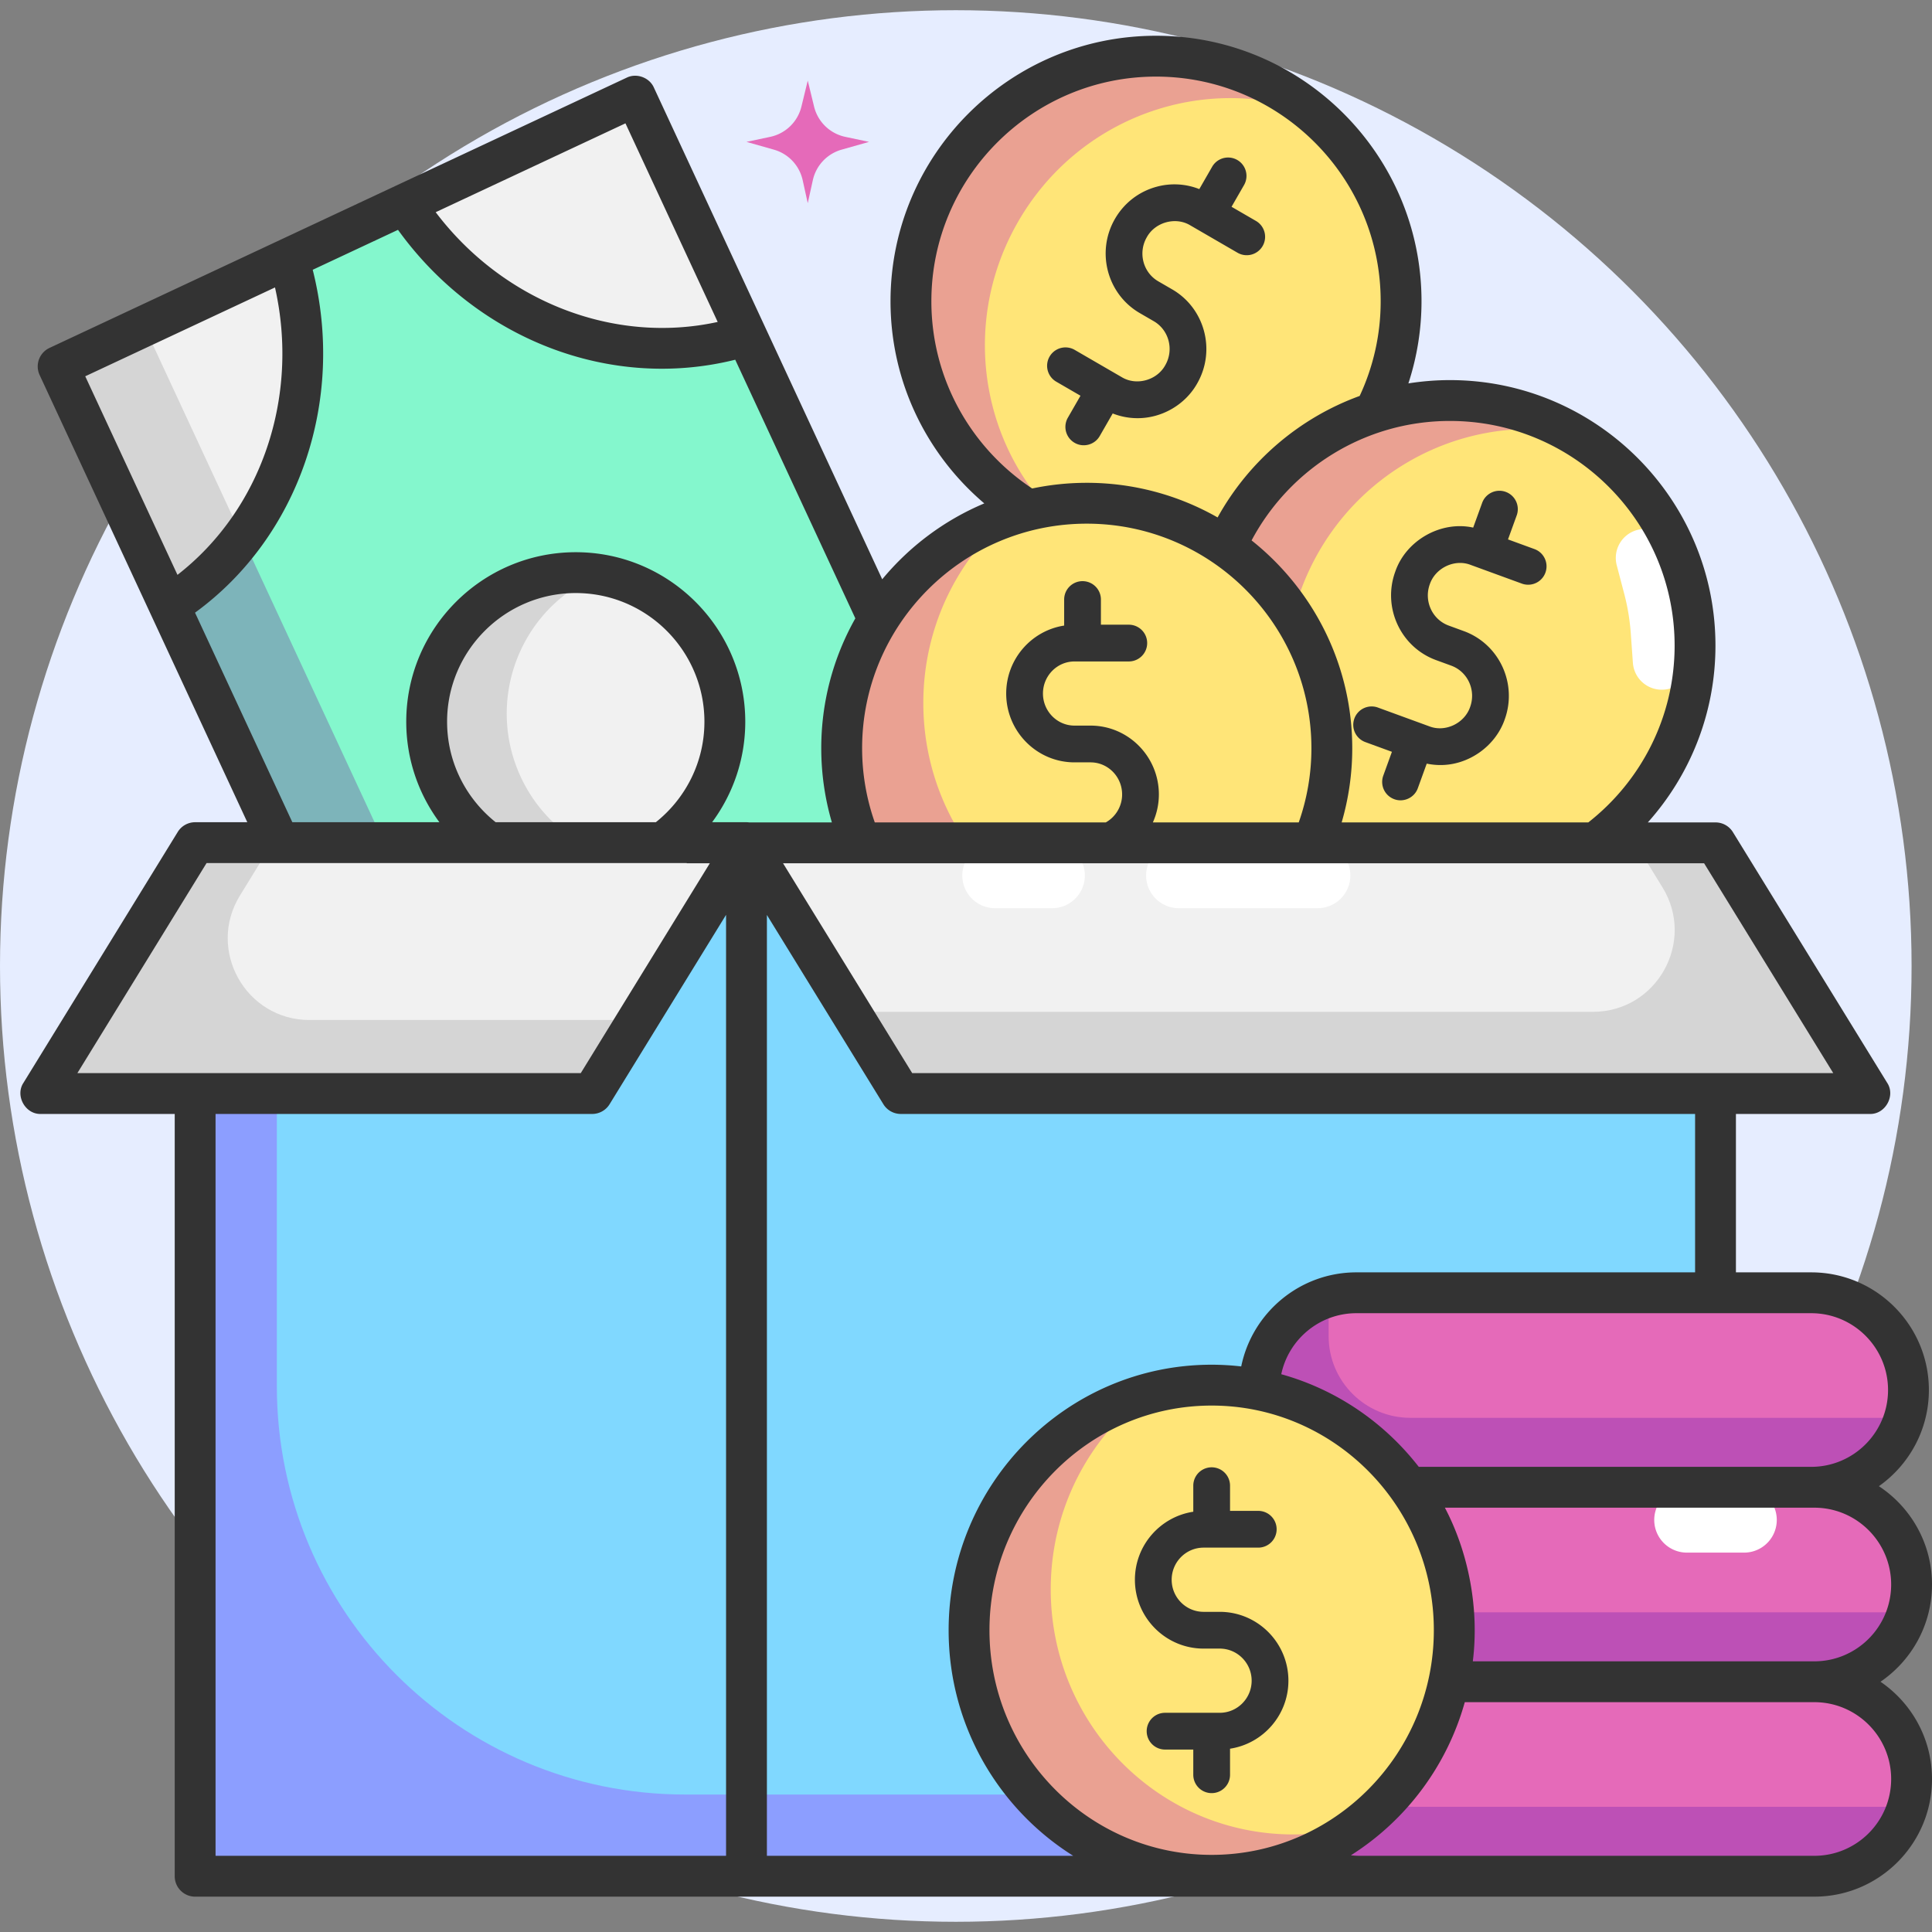 <svg xmlns="http://www.w3.org/2000/svg" version="1.1" xmlns:xlink="http://www.w3.org/1999/xlink" width="512" height="512" x="0" y="0" viewBox="0 0 473 473" style="enable-background:new 0 0 512 512" xml:space="preserve" class="">
    <rect x="0" y="0" width="473" height="473" fill="#808080" stroke="none"/>
    <g>
        <circle cx="234" cy="236.5" r="234" fill="#e6edff" opacity="1" data-original="#e6edff" class=""></circle>
        <path fill="#e56ab9" d="m206.947 33.504 5.81 1.231-6.719 1.906a9.999 9.999 0 0 0-7.035 7.461l-1.246 5.633-1.246-5.633a9.999 9.999 0 0 0-7.035-7.461l-6.719-1.906 5.81-1.231a10 10 0 0 0 7.643-7.417l1.547-6.352 1.547 6.352a10 10 0 0 0 7.643 7.417z" opacity="1" data-original="#e56ab9"></path>
        <path fill="#84f7cd" d="m267.065 263.674-141.313 66.168L14.236 89.71l141.313-66.168z" opacity="1" data-original="#84f7cd" class=""></path>
        <path fill="#7db4ba" d="M146.752 319.842 35.3 79.847 14.236 89.71l111.516 240.132z" opacity="1" data-original="#7db4ba"></path>
        <path fill="#f1f1f1" d="M125.19 143.401c-18.311 8.574-26.233 30.429-17.694 48.815s30.304 26.341 48.614 17.767 26.233-30.429 17.694-48.815c-8.538-18.386-30.303-26.341-48.614-17.767z" opacity="1" data-original="#f1f1f1"></path>
        <path fill="#d5d5d5" d="M127.496 190.216c-8.538-18.386-.616-40.241 17.694-48.815.652-.305 1.31-.584 1.97-.848a36.263 36.263 0 0 0-21.97 2.848c-18.311 8.574-26.232 30.429-17.694 48.815 8.234 17.731 28.769 25.755 46.645 18.615-11.281-2.059-21.43-9.387-26.645-20.615z" opacity="1" data-original="#d5d5d5"></path>
        <path fill="#f1f1f1" d="m182.747 82.109-27.198-58.567L99.17 49.941c18.409 28.659 52.724 41.933 83.577 32.168zM70.616 63.311 14.236 89.71l27.198 58.567c27.282-17.456 39.212-52.384 29.182-84.966z" opacity="1" data-original="#f1f1f1"></path>
        <path fill="#d5d5d5" d="m14.236 89.71 27.198 58.567c7.032-4.499 13.034-10.165 17.913-16.647L35.3 79.847z" opacity="1" data-original="#d5d5d5"></path>
        <path fill="#ffe578" d="M312.989 21.595c-28.332-16.438-64.717-6.412-81.268 22.396s-6.999 65.486 21.333 81.924 64.717 6.412 81.268-22.396c16.551-28.807 7-65.486-21.333-81.924z" opacity="1" data-original="#ffe578" class=""></path>
        <path fill="#eaa192" d="M249.275 54.247c14.813-25.677 45.43-36.401 71.918-26.685a58.32 58.32 0 0 0-8.206-5.749c-28.204-16.297-64.483-6.252-81.033 22.434-16.549 28.687-7.101 65.152 21.102 81.449a58.32 58.32 0 0 0 9.115 4.251c-21.675-18.095-27.716-50.011-12.896-75.7z" opacity="1" data-original="#eaa192" class=""></path>
        <path fill="#ffe578" d="M375.478 101.466c-30.745-11.248-64.843 4.97-76.16 36.226s4.432 65.712 35.176 76.96c30.745 11.248 64.843-4.97 76.16-36.226 11.317-31.255-4.432-65.711-35.176-76.96z" opacity="1" data-original="#ffe578" class=""></path>
        <path fill="#eaa192" d="M318.409 144.708c10.129-27.859 38.419-43.737 66.192-38.768a58.434 58.434 0 0 0-9.08-4.237c-30.605-11.151-64.589 5.04-75.906 36.164-11.316 31.124 4.32 65.396 34.925 76.547a58.396 58.396 0 0 0 9.714 2.604c-24.488-14.056-35.979-44.438-25.845-72.31z" opacity="1" data-original="#eaa192" class=""></path>
        <path fill="#ffffff" d="M397.663 145.425a52.647 52.647 0 0 1 1.591 9.618l.516 7.232a7.09 7.09 0 0 0 7.577 6.568c3.456-.247 6.273-2.951 6.559-6.403a60.17 60.17 0 0 0-4.693-28.767c-1.37-3.183-4.918-4.832-8.269-3.953l-.068.018a7.09 7.09 0 0 0-5.058 8.658z" opacity="1" data-original="#ffffff"></path>
        <path fill="#ffe578" d="M265.01 122.181c-32.573-.011-58.97 26.827-58.959 59.945s26.426 59.974 59 59.986c32.573.011 58.97-26.827 58.959-59.945s-26.426-59.975-59-59.986z" opacity="1" data-original="#ffe578" class=""></path>
        <path fill="#eaa192" d="M226.051 172.125c-.007-19.537 9.182-36.883 23.402-47.826-25.019 6.933-43.411 30.185-43.402 57.826.011 33.118 26.426 59.974 59 59.986 13.358.005 25.672-4.512 35.557-12.119a58.072 58.072 0 0 1-15.557 2.119c-32.573-.011-58.988-26.868-59-59.986z" opacity="1" data-original="#eaa192" class=""></path>
        <path fill="#80d8ff" d="M47.776 206.346h134.981v253.001H47.776z" opacity="1" data-original="#80d8ff"></path>
        <path fill="#8c9eff" d="M67.776 339.346v-133h-20v253.001h134.981v-20h-14.981c-55.229-.001-100-44.772-100-100.001z" opacity="1" data-original="#8c9eff"></path>
        <path fill="#f1f1f1" d="M182.757 206.301H47.776L10 267.723h134.981z" opacity="1" data-original="#f1f1f1"></path>
        <path fill="#d5d5d5" d="m58.744 219.245 7.961-12.944h-18.93L10 267.723h134.981l11.07-18H75.78c-15.644 0-25.231-17.152-17.036-30.478z" opacity="1" data-original="#d5d5d5"></path>
        <path fill="#80d8ff" d="M182.757 206.346h237.241v253.001H182.757z" opacity="1" data-original="#80d8ff"></path>
        <path fill="#8c9eff" d="M182.757 439.346h237.241v20H182.757z" opacity="1" data-original="#8c9eff"></path>
        <path fill="#f1f1f1" d="M419.998 206.346H182.757l37.776 61.377h237.24z" opacity="1" data-original="#f1f1f1"></path>
        <path fill="#d5d5d5" d="m457.773 267.723-37.776-61.377h-19.691l6.705 10.894c8.201 13.325-1.386 30.483-17.033 30.483H208.223l12.309 20z" opacity="1" data-original="#d5d5d5"></path>
        <path fill="#ffffff" d="M257.596 206.346h-14a8 8 0 0 0 0 16h14a8 8 0 0 0 0-16zM322.596 206.346h-34a8 8 0 0 0 0 16h34a8 8 0 0 0 0-16z" opacity="1" data-original="#ffffff"></path>
        <path fill="#e56ab9" d="M443.431 316.504H332.088c-13.148 0-23.807 10.659-23.807 23.807 0 13.148 10.659 23.807 23.807 23.807h111.343c13.148 0 23.807-10.659 23.807-23.807 0-13.148-10.658-23.807-23.807-23.807z" opacity="1" data-original="#e56ab9"></path>
        <path fill="#bd50b6" d="M325.281 317.497c-9.83 2.929-17 12.032-17 22.814 0 13.148 10.659 23.807 23.807 23.807h111.343c10.782 0 19.885-7.17 22.814-17H345.281c-11.046 0-20-8.954-20-20z" opacity="1" data-original="#bd50b6"></path>
        <path fill="#e56ab9" d="M444.193 364.118H332.85c-13.148 0-23.807 10.659-23.807 23.807 0 13.148 10.659 23.807 23.807 23.807h111.343c13.148 0 23.807-10.659 23.807-23.807 0-13.148-10.659-23.807-23.807-23.807z" opacity="1" data-original="#e56ab9"></path>
        <path fill="#bd50b6" d="M326.043 365.111c-9.83 2.929-17 12.032-17 22.814 0 13.148 10.659 23.807 23.807 23.807h111.343c10.782 0 19.885-7.17 22.814-17H346.043c-11.046 0-20-8.954-20-20z" opacity="1" data-original="#bd50b6"></path>
        <path fill="#ffffff" d="M426.998 364.118h-14a8 8 0 0 0 0 16h14a8 8 0 0 0 0-16z" opacity="1" data-original="#ffffff"></path>
        <path fill="#e56ab9" d="M444.193 411.732H332.85c-13.148 0-23.807 10.659-23.807 23.807 0 13.148 10.659 23.807 23.807 23.807h111.343c13.148 0 23.807-10.659 23.807-23.807 0-13.148-10.659-23.807-23.807-23.807z" opacity="1" data-original="#e56ab9"></path>
        <path fill="#bd50b6" d="M326.043 412.725c-9.83 2.929-17 12.032-17 22.814 0 13.148 10.659 23.807 23.807 23.807h111.343c10.782 0 19.885-7.17 22.814-17H346.043c-11.046 0-20-8.954-20-20z" opacity="1" data-original="#bd50b6"></path>
        <ellipse cx="296.643" cy="399.116" fill="#ffe578" rx="59.397" ry="60" opacity="1" data-original="#ffe578" class=""></ellipse>
        <path fill="#eaa192" d="M257.246 389.115c0-19.522 9.235-36.86 23.527-47.817-25.095 7.014-43.527 30.234-43.527 57.817 0 33.137 26.593 60 59.397 60 13.478 0 25.902-4.542 35.87-12.183a58.837 58.837 0 0 1-15.87 2.183c-32.804 0-59.397-26.862-59.397-60z" opacity="1" data-original="#eaa192" class=""></path>
        <path fill="#333333" d="m307.485 54.088-5.974-3.463 3.097-5.385a4.501 4.501 0 0 0-7.803-4.486l-3.186 5.54a16.585 16.585 0 0 0-10.4-.588c-4.361 1.168-8.007 3.977-10.267 7.906-4.639 8.067-1.9 18.405 6.105 23.046l3.413 1.979c3.727 2.16 4.99 6.993 2.816 10.773-2.019 3.694-7.052 5.11-10.656 2.926l-11.561-6.702a4.5 4.5 0 0 0-4.513 7.786l5.974 3.463-3.096 5.385a4.502 4.502 0 0 0 1.658 6.145c2.116 1.227 4.899.516 6.145-1.658l3.179-5.53a16.516 16.516 0 0 0 6.047 1.155c5.959.025 11.686-3.268 14.626-8.484 4.638-8.067 1.899-18.406-6.105-23.046l-3.413-1.979c-3.727-2.161-4.99-6.994-2.816-10.773 2.02-3.693 7.05-5.111 10.656-2.926l11.56 6.702a4.498 4.498 0 0 0 6.149-1.636 4.498 4.498 0 0 0-1.635-6.15zM375.673 134.427l-6.477-2.367 2.117-5.841a4.5 4.5 0 1 0-8.461-3.067l-2.182 6.018c-7.897-1.741-16.466 3.118-19.085 10.805-3.173 8.754 1.314 18.459 10.003 21.635l3.704 1.354c4.04 1.477 6.118 6.014 4.632 10.115-1.351 3.987-6.059 6.271-9.992 4.745l-12.544-4.584a4.5 4.5 0 1 0-3.089 8.453l6.476 2.367-2.117 5.841a4.5 4.5 0 0 0 2.697 5.764c2.274.843 4.92-.338 5.764-2.698l2.178-6.01c1.086.22 2.183.342 3.28.342 6.918.062 13.528-4.576 15.809-11.153 3.173-8.754-1.314-18.46-10.003-21.635l-3.704-1.354c-4.04-1.477-6.118-6.015-4.632-10.115 1.35-3.987 6.061-6.269 9.992-4.745l12.544 4.584a4.5 4.5 0 0 0 3.09-8.454z" opacity="1" data-original="#333333" class=""></path>
        <path fill="#333333" d="M460.391 411.732c7.605-5.191 12.609-13.925 12.609-23.807 0-10.052-5.178-18.912-13.004-24.068 7.397-5.219 12.242-13.825 12.242-23.546 0-15.884-12.923-28.807-28.807-28.807h-18.434v-38.781h32.775c3.791.119 6.347-4.455 4.258-7.621l-37.775-61.377a4.998 4.998 0 0 0-4.258-2.379h-16.566c10.289-11.502 16.554-26.676 16.554-43.287 0-35.841-29.159-65-65-65-3.463 0-6.86.282-10.178.806a64.615 64.615 0 0 0 3.213-20.111c0-35.841-29.159-65-65-65s-65 29.159-65 65c0 19.816 8.925 37.569 22.958 49.491-9.768 4.102-18.324 10.53-24.989 18.578L160.084 21.436c-1.086-2.464-4.238-3.612-6.655-2.422L12.116 85.181a5 5 0 0 0-2.415 6.634l50.844 109.486h-12.77a4.999 4.999 0 0 0-4.259 2.381L5.741 265.104c-2.088 3.166.469 7.738 4.259 7.619h32.775v186.624a5 5 0 0 0 5 5h396.418c15.884 0 28.807-12.922 28.807-28.807 0-9.883-5.004-18.617-12.609-23.808zM463 387.925c0 10.37-8.437 18.807-18.807 18.807h-83.611c1.61-12.898-1.05-26.614-6.839-37.614h90.45c10.37 0 18.807 8.437 18.807 18.807zm-19.568-66.421c10.37 0 18.807 8.437 18.807 18.807s-8.437 18.807-18.807 18.807h-96.084c-8.414-10.843-20.153-18.927-33.663-22.675 1.789-8.521 9.358-14.94 18.403-14.94h111.344zm-26.228-110.158 31.621 51.377H223.327l-31.621-51.377zm-62.218-108.287c30.327 0 55 24.673 55 55 0 17.559-8.279 33.212-21.132 43.287h-60.383a64.768 64.768 0 0 0 2.593-18.141c0-20.602-9.646-38.982-24.646-50.9 9.252-17.379 27.544-29.246 48.568-29.246zM228.022 73.754c0-30.327 24.673-55 55-55s55 24.673 55 55a54.622 54.622 0 0 1-5.143 23.185c-14.859 5.397-27.209 16.07-34.779 29.743a64.58 64.58 0 0 0-32.035-8.477c-4.581 0-9.051.483-13.367 1.389-14.856-9.854-24.676-26.715-24.676-45.84zm38.043 54.451c30.327 0 55 24.673 55 55a54.61 54.61 0 0 1-3.102 18.141H282.25a16.773 16.773 0 0 0 1.471-6.847c0-9.292-7.504-16.853-16.728-16.853h-3.924c-4.261 0-7.728-3.523-7.728-7.853s3.467-7.853 7.728-7.853h13.287a4.5 4.5 0 0 0 0-9h-6.825v-6.161a4.5 4.5 0 0 0-9 0v6.376c-8.02 1.238-14.189 8.216-14.189 16.637 0 9.293 7.504 16.853 16.728 16.853h3.924c4.261 0 7.728 3.522 7.728 7.853a7.855 7.855 0 0 1-3.996 6.847h-56.558a54.61 54.61 0 0 1-3.102-18.141c-.001-30.326 24.672-54.999 54.999-54.999zM153.127 30.197l22.58 48.623c-25.382 5.559-52.463-4.972-69.04-26.868zM20.871 92.124l46.455-21.751c6.037 26.822-3.334 54.412-23.878 70.367zm-1.926 170.599 31.625-51.421h117.561v.044h5.653l-31.598 51.377zm90.513-86.03c0-17.369 14.131-31.5 31.5-31.5s31.5 14.131 31.5 31.5c0 9.957-4.658 18.833-11.895 24.608h-39.211c-7.236-5.775-11.894-14.65-11.894-24.608zm68.299 277.653H52.775V272.723h92.206a4.999 4.999 0 0 0 4.259-2.381l28.517-46.367zm5-253.045h-8.416c5.095-6.89 8.118-15.4 8.118-24.608 0-22.883-18.617-41.5-41.5-41.5s-41.5 18.617-41.5 41.5c0 9.208 3.022 17.718 8.118 24.608H71.572l-23.825-51.304c25.414-18.501 36.894-51.922 28.813-83.948l20.88-9.777c19.256 26.705 51.796 39.47 82.562 31.796l29.406 63.322a64.581 64.581 0 0 0-8.344 31.815 64.66 64.66 0 0 0 2.599 18.141h-20.246a4.989 4.989 0 0 0-.66-.045zm5 253.045V224.009l28.518 46.334a4.999 4.999 0 0 0 4.258 2.379h194.465v38.781h-82.91c-13.905 0-25.526 9.909-28.207 23.033a64.089 64.089 0 0 0-7.238-.422c-35.509 0-64.396 29.159-64.396 65 0 23.292 12.207 43.752 30.495 55.23h-74.985zm54.489-55.23c0-30.327 24.402-55 54.396-55s54.396 24.673 54.396 55-24.402 55-54.396 55-54.396-24.673-54.396-55zm201.947 55.23H332.85c-.715 0-1.42-.045-2.114-.125a65.186 65.186 0 0 0 27.88-37.489h85.577c10.37 0 18.807 8.437 18.807 18.807s-8.437 18.807-18.807 18.807z" opacity="1" data-original="#333333" class=""></path>
        <path fill="#333333" d="M315.434 411.475c0-9.296-7.543-16.859-16.815-16.859h-3.951c-4.31 0-7.815-3.526-7.815-7.859s3.506-7.859 7.815-7.859h13.383a4.5 4.5 0 0 0 0-9h-6.907v-6.167a4.5 4.5 0 0 0-9 0v6.378c-8.076 1.227-14.291 8.214-14.291 16.648 0 9.296 7.543 16.859 16.815 16.859h3.951c4.31 0 7.815 3.525 7.815 7.859s-3.506 7.859-7.815 7.859h-13.383a4.5 4.5 0 0 0 0 9h6.907v6.167a4.5 4.5 0 0 0 9 0v-6.378c8.076-1.228 14.291-8.214 14.291-16.648z" opacity="1" data-original="#333333" class=""></path>
    </g>
</svg>